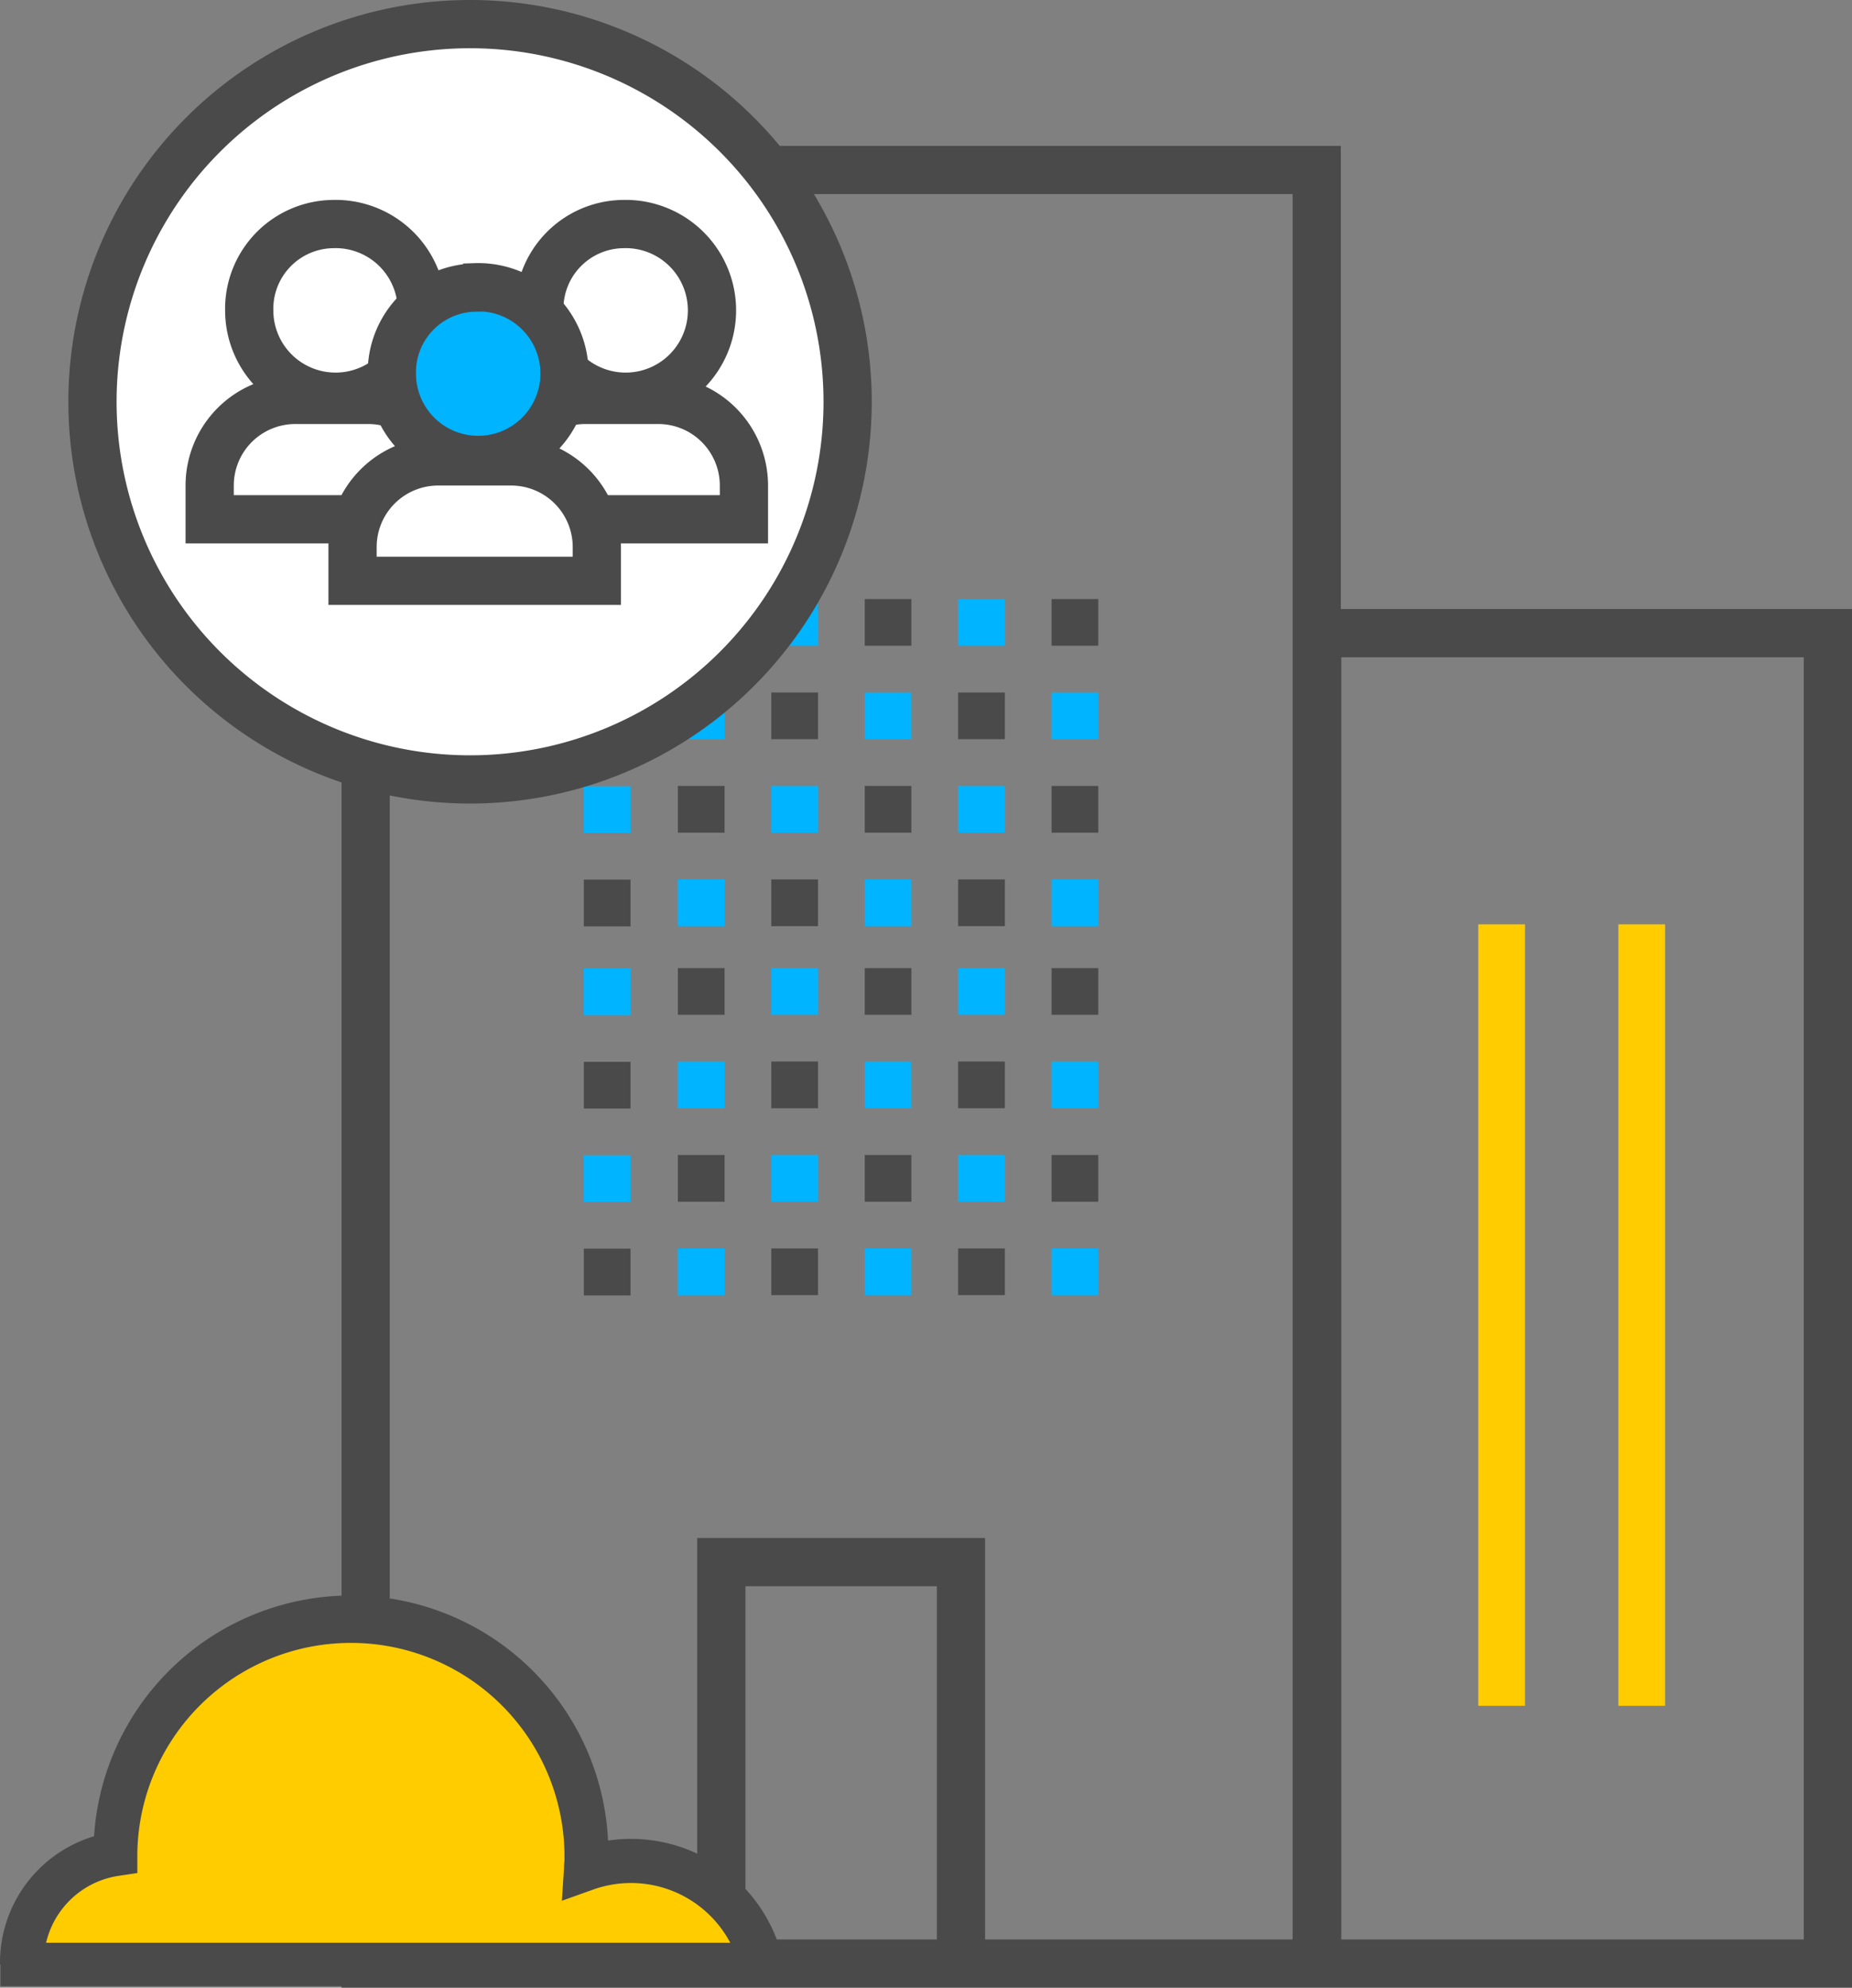 <svg xmlns="http://www.w3.org/2000/svg" viewBox="0 0 307.2 329.63"><rect x="0" y="0" width="307.2" height="329.63" fill="#808080" stroke="none"/><title>corporate-responsibility</title><g id="Layer_2" data-name="Layer 2"><g id="Layer_1-2" data-name="Layer 1"><path d="M60.65,28.19H218.41V325.63H60.65V28.19Zm59,230.87H159.4v66.57H119.65V259.06ZM218.49,105H303.2V325.63H218.49V105Z" fill="none" stroke="#4a4a4a" stroke-miterlimit="2.61" stroke-width="8"/><polygon points="112.44 107.09 120.19 107.09 120.19 99.35 112.44 99.35 112.44 107.09 112.44 107.09" fill="#4a4a4a"/><polygon points="112.44 122.59 120.19 122.59 120.19 114.84 112.44 114.84 112.44 122.59 112.44 122.59" fill="#00b4ff"/><polygon points="112.44 138.09 120.19 138.09 120.19 130.34 112.44 130.34 112.44 138.09 112.44 138.09" fill="#4a4a4a"/><polygon points="112.44 153.59 120.19 153.59 120.19 145.84 112.44 145.84 112.44 153.59 112.44 153.59" fill="#00b4ff"/><polygon points="127.94 107.09 135.69 107.09 135.69 99.35 127.94 99.35 127.94 107.09 127.94 107.09" fill="#00b4ff"/><polygon points="127.94 122.59 135.69 122.59 135.69 114.84 127.94 114.84 127.94 122.59 127.94 122.59" fill="#4a4a4a"/><polygon points="127.94 138.09 135.69 138.09 135.69 130.34 127.94 130.34 127.94 138.09 127.94 138.09" fill="#00b4ff"/><polygon points="127.94 153.59 135.69 153.59 135.69 145.84 127.94 145.84 127.94 153.59 127.94 153.59" fill="#4a4a4a"/><polygon points="143.44 107.09 151.18 107.09 151.18 99.35 143.44 99.35 143.44 107.09 143.44 107.09" fill="#4a4a4a"/><polygon points="143.44 122.59 151.18 122.59 151.18 114.84 143.44 114.84 143.44 122.59 143.44 122.59" fill="#00b4ff"/><polygon points="143.44 138.09 151.18 138.09 151.18 130.34 143.44 130.34 143.44 138.09 143.44 138.09" fill="#4a4a4a"/><polygon points="143.44 153.59 151.18 153.59 151.18 145.84 143.44 145.84 143.44 153.59 143.44 153.59" fill="#00b4ff"/><polygon points="158.93 107.09 166.68 107.09 166.68 99.35 158.93 99.35 158.93 107.09 158.93 107.09" fill="#00b4ff"/><polygon points="158.93 122.59 166.68 122.59 166.68 114.84 158.93 114.84 158.93 122.59 158.93 122.59" fill="#4a4a4a"/><polygon points="158.93 138.09 166.68 138.09 166.68 130.34 158.93 130.34 158.93 138.09 158.93 138.09" fill="#00b4ff"/><polygon points="158.93 153.59 166.68 153.59 166.68 145.84 158.93 145.84 158.93 153.59 158.93 153.59" fill="#4a4a4a"/><polygon points="174.43 107.09 182.18 107.09 182.18 99.35 174.43 99.35 174.43 107.09 174.43 107.09" fill="#4a4a4a"/><polygon points="174.43 122.59 182.18 122.59 182.18 114.84 174.43 114.84 174.43 122.59 174.43 122.59" fill="#00b4ff"/><polygon points="174.43 138.09 182.18 138.09 182.18 130.34 174.43 130.34 174.43 138.09 174.43 138.09" fill="#4a4a4a"/><polygon points="174.43 153.59 182.18 153.59 182.18 145.84 174.43 145.84 174.43 153.59 174.43 153.59" fill="#00b4ff"/><polygon points="112.44 168.29 120.19 168.29 120.19 160.55 112.44 160.55 112.44 168.29 112.44 168.29" fill="#4a4a4a"/><polygon points="112.44 183.79 120.19 183.79 120.19 176.04 112.44 176.04 112.44 183.79 112.44 183.79" fill="#00b4ff"/><polygon points="112.44 199.29 120.19 199.29 120.19 191.54 112.44 191.54 112.44 199.29 112.44 199.29" fill="#4a4a4a"/><polygon points="112.44 214.78 120.19 214.78 120.19 207.04 112.44 207.04 112.44 214.78 112.44 214.78" fill="#00b4ff"/><polygon points="127.94 168.29 135.69 168.29 135.69 160.55 127.94 160.55 127.94 168.29 127.94 168.29" fill="#00b4ff"/><polygon points="127.94 183.79 135.69 183.79 135.69 176.04 127.94 176.04 127.94 183.79 127.94 183.79" fill="#4a4a4a"/><polygon points="127.94 199.29 135.69 199.29 135.69 191.54 127.94 191.54 127.94 199.29 127.94 199.29" fill="#00b4ff"/><polygon points="127.94 214.78 135.69 214.78 135.69 207.04 127.94 207.04 127.94 214.78 127.94 214.78" fill="#4a4a4a"/><polygon points="143.44 168.29 151.18 168.29 151.18 160.55 143.44 160.55 143.44 168.29 143.44 168.29" fill="#4a4a4a"/><polygon points="143.44 183.79 151.18 183.79 151.18 176.04 143.44 176.04 143.44 183.79 143.44 183.79" fill="#00b4ff"/><polygon points="143.44 199.29 151.18 199.29 151.18 191.54 143.44 191.54 143.44 199.29 143.44 199.29" fill="#4a4a4a"/><polygon points="143.44 214.78 151.18 214.78 151.18 207.04 143.44 207.04 143.44 214.78 143.44 214.78" fill="#00b4ff"/><polygon points="158.93 168.29 166.68 168.29 166.68 160.55 158.93 160.55 158.93 168.29 158.93 168.29" fill="#00b4ff"/><polygon points="158.93 183.79 166.68 183.79 166.68 176.04 158.93 176.04 158.93 183.79 158.93 183.79" fill="#4a4a4a"/><polygon points="158.93 199.29 166.68 199.29 166.68 191.54 158.93 191.54 158.93 199.29 158.93 199.29" fill="#00b4ff"/><polygon points="158.93 214.78 166.68 214.78 166.68 207.04 158.93 207.04 158.93 214.78 158.93 214.78" fill="#4a4a4a"/><polygon points="174.43 168.29 182.18 168.29 182.18 160.55 174.43 160.55 174.43 168.29 174.43 168.29" fill="#4a4a4a"/><polygon points="174.43 183.79 182.18 183.79 182.18 176.04 174.43 176.04 174.43 183.79 174.43 183.79" fill="#00b4ff"/><polygon points="174.43 199.29 182.18 199.29 182.18 191.54 174.43 191.54 174.43 199.29 174.43 199.29" fill="#4a4a4a"/><polygon points="174.43 214.78 182.18 214.78 182.18 207.04 174.43 207.04 174.43 214.78 174.43 214.78" fill="#00b4ff"/><polygon points="96.84 107.14 104.59 107.14 104.59 99.39 96.84 99.39 96.84 107.14 96.84 107.14" fill="#00b4ff"/><polygon points="96.84 122.64 104.59 122.64 104.59 114.89 96.84 114.89 96.84 122.64 96.84 122.64" fill="#4a4a4a"/><polygon points="96.84 138.13 104.59 138.13 104.59 130.38 96.84 130.38 96.84 138.13 96.84 138.13" fill="#00b4ff"/><polygon points="96.84 153.63 104.59 153.63 104.59 145.88 96.84 145.88 96.84 153.63 96.84 153.63" fill="#4a4a4a"/><polygon points="96.84 168.34 104.59 168.34 104.59 160.59 96.84 160.59 96.84 168.34 96.84 168.34" fill="#00b4ff"/><polygon points="96.84 183.84 104.59 183.84 104.59 176.09 96.84 176.09 96.84 183.84 96.84 183.84" fill="#4a4a4a"/><polygon points="96.84 199.33 104.59 199.33 104.59 191.59 96.84 191.59 96.84 199.33 96.84 199.33" fill="#00b4ff"/><polygon points="96.84 214.83 104.59 214.83 104.59 207.08 96.84 207.08 96.84 214.83 96.84 214.83" fill="#4a4a4a"/><polygon points="245.21 282.89 252.96 282.89 252.96 153.29 245.21 153.29 245.21 282.89 245.21 282.89" fill="#fc0"/><polygon points="268.45 282.89 276.2 282.89 276.2 153.29 268.45 153.29 268.45 282.89 268.45 282.89" fill="#fc0"/><path d="M3.64,325.76v-.3a18.22,18.22,0,0,1,15.52-18v-.2a39.06,39.06,0,0,1,78.12,0c0,.89,0,1.77-.09,2.65a22.24,22.24,0,0,1,29.15,15.87Z" fill="#fc0" fill-rule="evenodd"/><path d="M0,325.81v-.35a21.9,21.9,0,0,1,15.6-20.94,42.7,42.7,0,0,1,85.26.72,25.87,25.87,0,0,1,29,19.71l1,4.45H.07l0-3.59ZM10.79,316a14.47,14.47,0,0,0-3.14,6.18H121.13a18.64,18.64,0,0,0-22.73-8.82l-5.2,1.86.36-5.51c0-.52.06-.93.07-1.22s0-.56,0-1.2a35.43,35.43,0,0,0-70.85,0h0l0,3.33-3.13.47A14.52,14.52,0,0,0,10.79,316Z" fill="#4a4a4a"/><path d="M78,4A62.63,62.63,0,1,1,15.34,66.63,62.63,62.63,0,0,1,78,4Z" fill="#fff" stroke="#4a4a4a" stroke-miterlimit="2.61" stroke-width="8" fill-rule="evenodd"/><path d="M55.14,37.16a14.32,14.32,0,1,1-13.8,14.31,14.06,14.06,0,0,1,13.8-14.31Z" fill="none" stroke="#4a4a4a" stroke-miterlimit="2.61" stroke-width="8"/><path d="M49,66.32H61.1A14.21,14.21,0,0,1,75.28,80.49v5.63H34.78V80.49A14.2,14.2,0,0,1,49,66.32Z" fill="#fff" stroke="#4a4a4a" stroke-miterlimit="2.61" stroke-width="8" fill-rule="evenodd"/><path d="M103.26,37.16a14.32,14.32,0,1,1-13.8,14.31,14.06,14.06,0,0,1,13.8-14.31ZM97.07,66.32h12.15A14.21,14.21,0,0,1,123.4,80.49v5.63H82.9V80.49A14.2,14.2,0,0,1,97.07,66.32Z" fill="none" stroke="#4a4a4a" stroke-miterlimit="2.61" stroke-width="8"/><path d="M72.65,76.52H84.8A14.21,14.21,0,0,1,99,90.69v5.63H58.48V90.69A14.2,14.2,0,0,1,72.65,76.52Z" fill="#fff" stroke="#4a4a4a" stroke-miterlimit="2.61" stroke-width="8" fill-rule="evenodd"/><path d="M78.84,47.64A14.32,14.32,0,1,1,65,62a14.06,14.06,0,0,1,13.8-14.31Z" fill="#00b4ff" stroke="#4a4a4a" stroke-miterlimit="2.61" stroke-width="8" fill-rule="evenodd"/></g></g></svg>